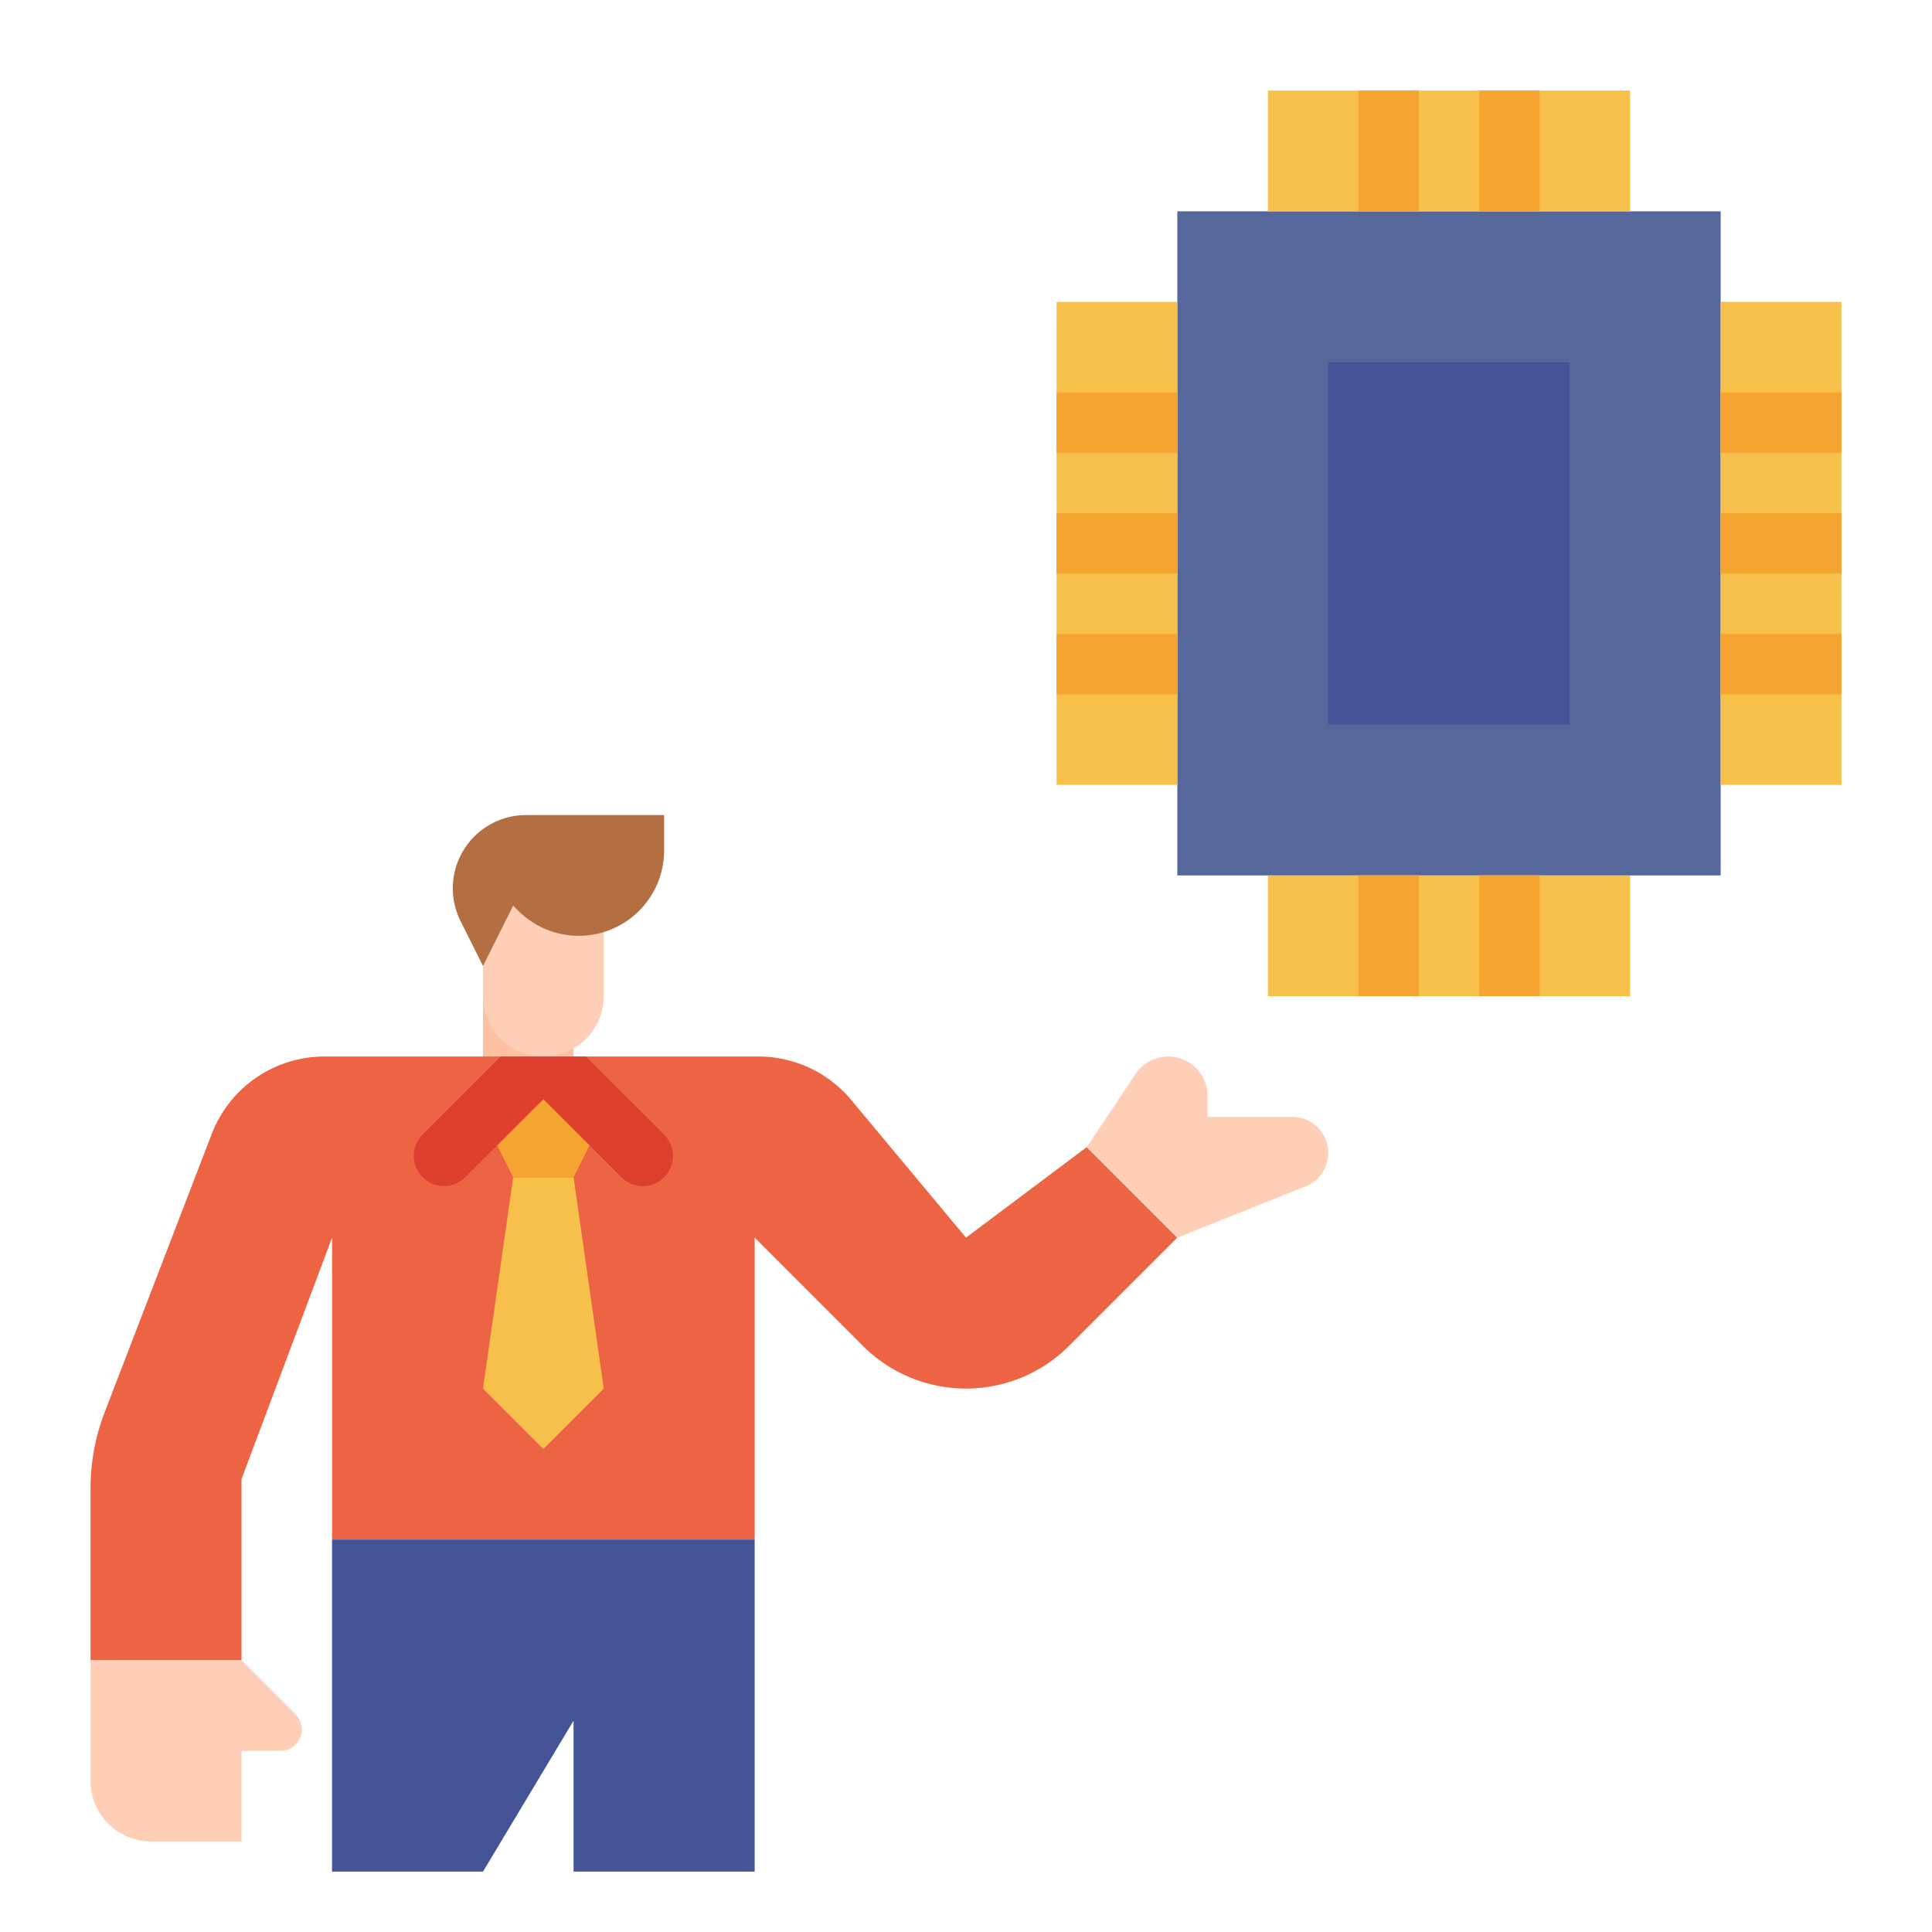 <svg xmlns="http://www.w3.org/2000/svg" viewBox="0.0 0.0 200.0 200.0" height="200.0px" width="200.0px"><path fill="#ffbfa1" fill-opacity="1.0"  filling="0" d="M50.0 100.0 L59.375 100.0 L59.375 115.625 L50.0 115.625 L50.0 100.0 Z"></path>
<path fill="#ed6445" fill-opacity="1.0"  filling="0" d="M121.875 128.121 L110.668 139.328 A15.098 15.098 0.0 0 1 89.328 139.328 L78.125 128.121 L78.125 159.371 L34.375 159.371 L34.375 128.121 L25.0 153.121 L25.0 171.875 L9.375 171.875 L9.375 154.059 A21.843 21.843 0.0 0 1 10.832 146.207 L21.918 117.387 A12.497 12.497 0.0 0 1 33.582 109.371 L78.52 109.371 A12.493 12.493 0.0 0 1 88.121 113.871 L100.0 128.121 L112.5 118.746 L121.875 128.121 Z"></path>
<path fill="#ffceb6" fill-opacity="1.0"  filling="0" d="M62.498 96.873 L62.498 103.123 A6.25 6.25 0.0 0 1 56.248 109.373 A6.25 6.25 0.0 0 1 49.998 103.123 L49.998 96.873 L53.125 90.625 L62.5 90.625 L62.498 96.873 Z"></path>
<path fill="#ffceb6" fill-opacity="1.0"  filling="0" d="M24.999 171.873 L30.602 177.476 A2.21 2.21 0.0 0 1 31.249 179.038 A2.21 2.21 0.0 0 1 29.039 181.248 L24.999 181.248 L24.999 190.623 L15.624 190.623 A6.25 6.25 0.0 0 1 9.374 184.373 L9.374 171.875 L24.999 171.873 Z"></path>
<path fill="#f7c04a" fill-opacity="1.0"  filling="0" d="M59.374 121.873 L62.499 143.748 L56.249 149.998 L49.999 143.748 L53.124 121.873 L59.374 121.873 Z"></path>
<path fill="#f5a431" fill-opacity="1.0"  filling="0" d="M53.124 121.873 L49.999 115.623 L56.25 109.375 L62.499 115.623 L59.374 121.873 L53.124 121.873 Z"></path>
<path fill="#ffceb6" fill-opacity="1.0"  filling="0" d="M112.5 118.746 L117.54 111.186 A4.071 4.071 0.0 0 1 120.927 109.373 A4.071 4.071 0.0 0 1 124.999 113.444 L124.999 115.623 L133.772 115.623 A3.727 3.727 0.0 0 1 137.499 119.35 A3.727 3.727 0.0 0 1 135.156 122.81 L121.874 128.123 L112.5 118.746 Z"></path>
<path fill="#445496" fill-opacity="1.0"  filling="0" d="M34.374 193.748 L34.374 159.375 L78.124 159.375 L78.124 193.748 L59.374 193.748 L59.374 178.123 L49.999 193.748 L34.374 193.748 Z"></path>
<path fill="#56679c" fill-opacity="1.0"  filling="0" d="M121.875 21.875 L178.125 21.875 L178.125 90.625 L121.875 90.625 L121.875 21.875 Z"></path>
<path fill="#f7c04a" fill-opacity="1.0"  filling="0" d="M131.25 9.375 L168.75 9.375 L168.75 21.875 L131.25 21.875 L131.25 9.375 Z"></path>
<path fill="#f5a431" fill-opacity="1.0"  filling="0" d="M140.625 9.375 L146.875 9.375 L146.875 21.875 L140.625 21.875 L140.625 9.375 Z"></path>
<path fill="#f5a431" fill-opacity="1.0"  filling="0" d="M153.125 9.375 L159.375 9.375 L159.375 21.875 L153.125 21.875 L153.125 9.375 Z"></path>
<path fill="#f7c04a" fill-opacity="1.0"  filling="0" d="M131.25 90.625 L168.75 90.625 L168.75 103.125 L131.25 103.125 L131.25 90.625 Z"></path>
<path fill="#f5a431" fill-opacity="1.0"  filling="0" d="M140.625 90.625 L146.875 90.625 L146.875 103.125 L140.625 103.125 L140.625 90.625 Z"></path>
<path fill="#f5a431" fill-opacity="1.0"  filling="0" d="M153.125 90.625 L159.375 90.625 L159.375 103.125 L153.125 103.125 L153.125 90.625 Z"></path>
<path fill="#f7c04a" fill-opacity="1.0"  filling="0" d="M109.375 31.25 L121.875 31.25 L121.875 81.25 L109.375 81.25 L109.375 31.25 Z"></path>
<path fill="#f5a431" fill-opacity="1.0"  filling="0" d="M109.375 53.125 L121.875 53.125 L121.875 59.375 L109.375 59.375 L109.375 53.125 Z"></path>
<path fill="#f5a431" fill-opacity="1.0"  filling="0" d="M109.375 65.625 L121.875 65.625 L121.875 71.875 L109.375 71.875 L109.375 65.625 Z"></path>
<path fill="#f5a431" fill-opacity="1.0"  filling="0" d="M109.375 40.625 L121.875 40.625 L121.875 46.875 L109.375 46.875 L109.375 40.625 Z"></path>
<path fill="#f7c04a" fill-opacity="1.0"  filling="0" d="M178.125 31.25 L190.625 31.25 L190.625 81.25 L178.125 81.25 L178.125 31.25 Z"></path>
<path fill="#f5a431" fill-opacity="1.0"  filling="0" d="M178.125 53.125 L190.625 53.125 L190.625 59.375 L178.125 59.375 L178.125 53.125 Z"></path>
<path fill="#f5a431" fill-opacity="1.0"  filling="0" d="M178.125 65.625 L190.625 65.625 L190.625 71.875 L178.125 71.875 L178.125 65.625 Z"></path>
<path fill="#f5a431" fill-opacity="1.0"  filling="0" d="M178.125 40.625 L190.625 40.625 L190.625 46.875 L178.125 46.875 L178.125 40.625 Z"></path>
<path fill="#445496" fill-opacity="1.0"  filling="0" d="M137.5 37.5 L162.5 37.5 L162.5 75.0 L137.5 75.0 L137.5 37.5 Z"></path>
<path fill="#b36f42" fill-opacity="1.0"  filling="0" d="M50.0 100.0 L47.676 95.352 A7.585 7.585 0.0 0 1 46.875 91.959 A7.584 7.584 0.0 0 1 54.459 84.375 L68.75 84.375 L68.75 88.036 A8.839 8.839 0.0 0 1 59.911 96.875 A8.839 8.839 0.0 0 1 53.661 94.286 L53.125 93.75 L50.0 100.0 Z"></path>
<path fill="#de402f" fill-opacity="1.0"  filling="0" d="M68.75 121.871 A3.121 3.121 0.0 0 1 64.328 121.871 L56.25 113.793 L48.168 121.871 A3.124 3.124 0.0 1 1 43.75 117.453 L51.832 109.371 L60.664 109.371 L68.75 117.453 A3.126 3.126 0.0 0 1 68.75 121.871 Z"></path></svg>